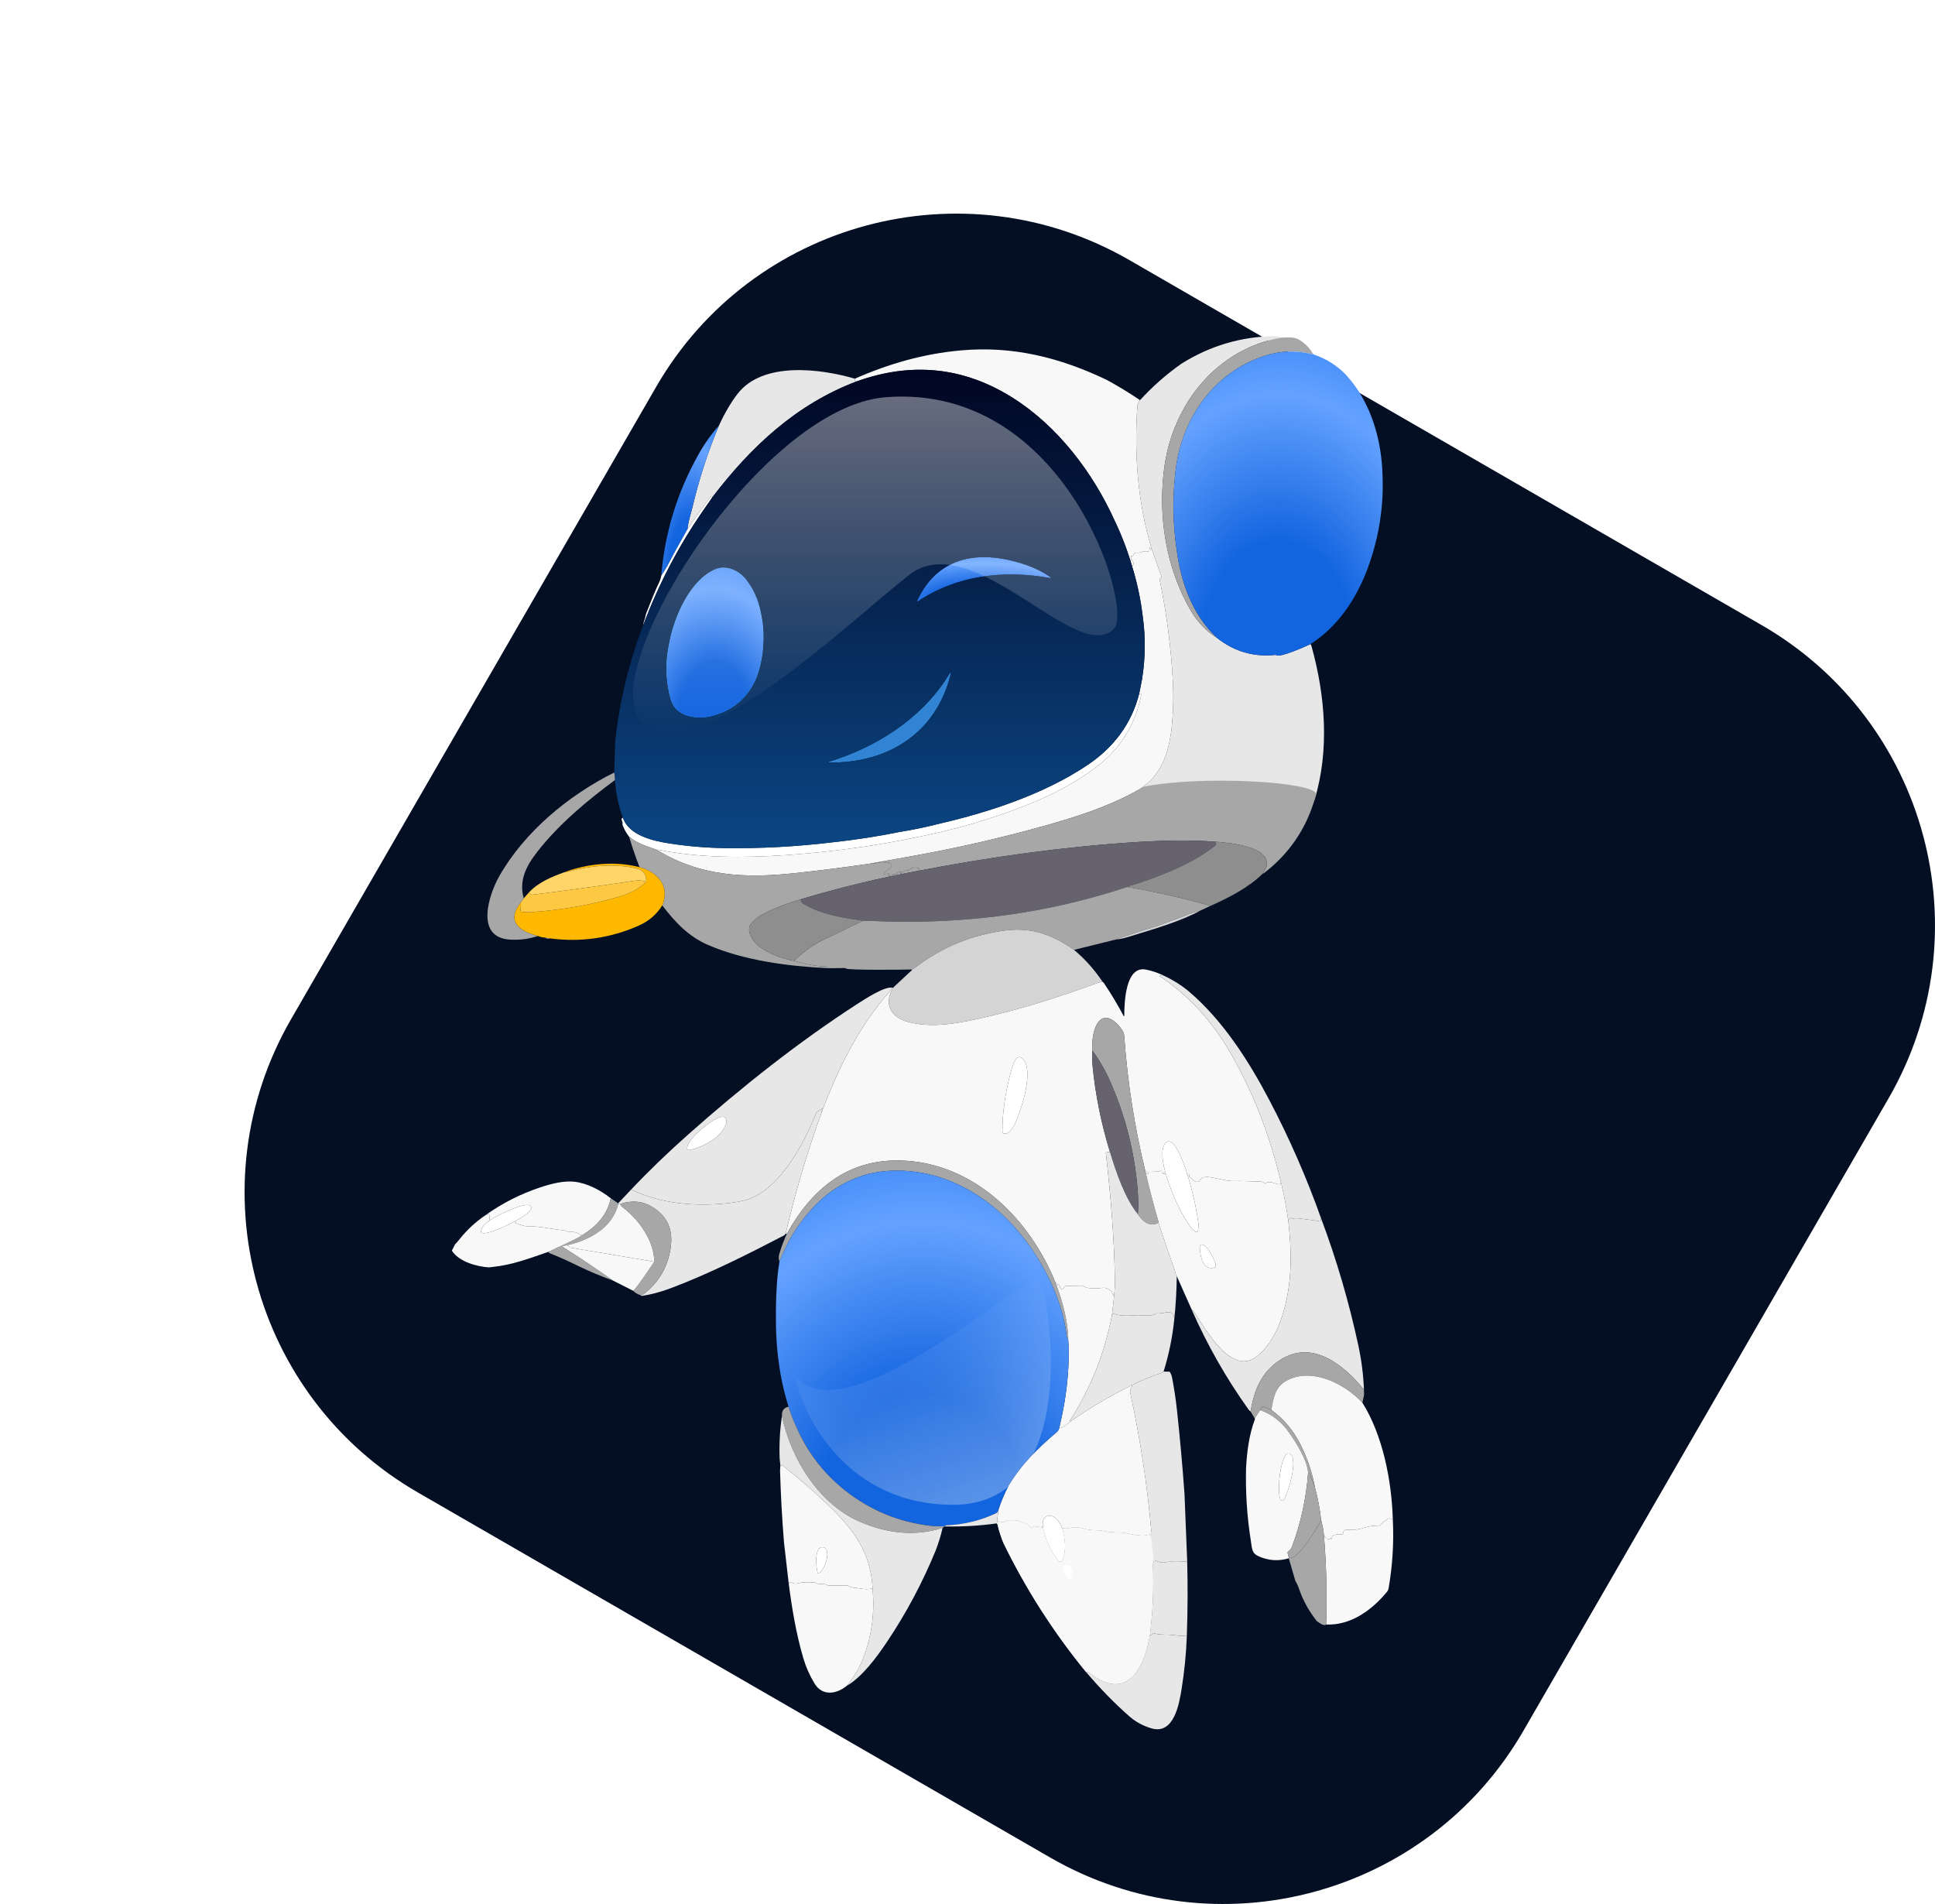 <svg width="625" height="615" viewBox="0 0 625 615" fill="none" xmlns="http://www.w3.org/2000/svg">
<g clip-path="url(#clip0_4_80)">
<path d="M211.922 124.976C242.826 71.448 311.272 53.108 364.799 84.012L569.024 201.922C622.552 232.826 640.892 301.272 609.988 354.799L492.078 559.024C461.174 612.552 392.729 630.892 339.201 599.988L134.976 482.078C81.448 451.174 63.108 382.729 94.012 329.201L211.922 124.976Z" fill="#040F24"/>
<g filter="url(#filter0_d_4_80)">
<path d="M413.877 105.495C393.196 109.081 379.09 126.65 376.152 146.824C373.856 162.584 376.505 179.855 384.664 193.746C386.853 197.474 389.734 200.444 393.309 202.655C398.785 206.943 405.015 208.718 411.999 207.978C412.111 207.967 412.209 207.999 412.291 208.074C413.287 208.975 422.14 205.095 423.292 204.48C423.442 204.697 423.551 204.93 423.621 205.18C428.056 221.129 429.476 238.726 424.612 254.751C424.545 254.665 424.508 254.565 424.5 254.449C424.497 254.38 424.479 254.374 424.444 254.433C424.358 254.573 424.293 254.531 424.247 254.309C424.234 254.239 424.244 254.173 424.279 254.112C424.299 254.076 424.536 253.585 424.624 253.834C424.686 254.011 424.733 254.021 424.765 253.862L424.825 253.553C424.862 253.36 424.797 253.314 424.628 253.416C424.302 253.617 424.065 253.56 423.918 253.243C423.843 253.08 423.719 252.979 423.545 252.942L421.767 252.564C421.644 252.537 421.541 252.571 421.458 252.664C420.226 254.059 416.758 253.862 415.129 253.786C413.909 253.73 413.19 252.994 411.938 253.078C410.865 253.148 409.793 253.125 408.72 253.01C408.594 252.997 408.471 253.013 408.35 253.058C407.802 253.273 407.288 253.202 406.809 252.845C406.697 252.762 406.573 252.714 406.436 252.701C404.389 252.491 402.768 253.545 401.07 252.065C400.958 251.966 400.828 251.935 400.681 251.973L399.553 252.27C399.425 252.303 399.382 252.382 399.425 252.508C399.436 252.54 399.446 252.572 399.457 252.604C399.505 252.741 399.457 252.806 399.313 252.801C398.44 252.769 397.577 252.812 396.724 252.93C395.556 253.087 394.681 252.182 393.513 252.154C392.957 252.138 392.394 252.14 391.824 252.162C391.612 252.173 391.52 252.282 391.547 252.492L391.695 253.742C391.706 253.817 391.673 253.86 391.595 253.87L388.878 254.228C388.723 254.247 388.671 254.33 388.721 254.478L389.131 255.627C389.16 255.716 389.128 255.756 389.034 255.748C388.622 255.713 388.284 255.538 388.019 255.221C387.928 255.114 387.814 255.078 387.678 255.113C387.25 255.22 386.95 255.087 386.779 254.715C386.764 254.682 386.758 254.646 386.759 254.61C386.761 254.574 386.771 254.538 386.788 254.507C386.806 254.475 386.83 254.448 386.86 254.428C386.89 254.407 386.924 254.394 386.96 254.389C387.645 254.301 388.293 254.088 388.906 253.75C389.211 253.581 389.188 253.498 388.838 253.501C387.923 253.509 387.349 253.092 387.116 252.25C387.079 252.116 386.993 252.03 386.859 251.993L384.548 251.374C384.43 251.342 384.315 251.351 384.202 251.402C383.998 251.498 383.889 251.543 383.661 251.543C379.581 251.602 375.5 251.689 371.42 251.804C370.493 251.828 369.799 251.318 368.763 251.43C368.734 251.433 368.726 251.422 368.739 251.398L368.799 251.289C368.931 251.04 368.872 250.981 368.623 251.113L368.426 251.221C368.311 251.283 368.291 251.367 368.366 251.474C368.39 251.509 368.399 251.543 368.394 251.575C368.383 251.65 368.343 251.675 368.274 251.651L367.824 251.502C375.108 247.088 377.617 239.47 378.467 231.216C378.979 226.241 379.095 221.257 378.817 216.264C378.207 205.278 376.786 194.398 374.555 183.627C374.528 183.49 374.575 183.388 374.695 183.321L375.028 183.14C375.181 183.057 375.227 182.934 375.169 182.77L372.022 173.825C367.467 159.05 366.255 142.687 367.387 127.39C367.419 126.985 367.698 126.421 368.226 125.697C372.247 121.291 376.695 117.371 381.57 113.937C390.798 108.129 400.89 105.15 411.846 105C412.309 104.995 412.986 105.16 413.877 105.495Z" fill="#E7E7E7"/>
<path d="M413.876 105.495C415.606 105.463 417.854 105.181 419.411 106.066C421.396 107.192 422.957 108.738 424.094 110.705L423.986 110.774C423.916 110.822 423.839 110.837 423.753 110.818C418.605 109.553 413.503 109.743 408.446 111.389C391.651 116.849 381.14 132.355 379.579 149.703C378.72 157.628 378.854 165.535 379.98 173.423C381.317 184.29 385.065 195.137 393.308 202.655C389.734 200.444 386.852 197.474 384.664 193.746C376.505 179.856 373.856 162.584 376.152 146.824C379.089 126.65 393.196 109.081 413.876 105.495Z" fill="#A7A7A7"/>
<path d="M357.474 119.148C361.163 121.158 364.747 123.341 368.225 125.697C367.698 126.421 367.419 126.985 367.387 127.39C366.255 142.687 367.467 159.05 372.022 173.825C371.664 173.897 371.453 173.8 371.392 173.532C371.274 173.006 371.221 173.004 371.231 173.524L371.247 174.271C371.25 174.373 371.203 174.442 371.107 174.476C370.569 174.677 370.01 174.714 369.429 174.585C369.288 174.555 369.151 174.569 369.02 174.625C368.319 174.931 367.591 175.046 366.837 174.971C366.676 174.955 366.551 175.014 366.46 175.148L365.874 176.04C365.807 176.14 365.72 176.165 365.613 176.117L365.4 176.016C365.344 175.989 365.316 176.008 365.316 176.073V177.138C365.316 177.269 365.381 177.338 365.512 177.343C365.558 177.343 365.605 177.343 365.653 177.343C365.792 177.346 365.84 177.414 365.797 177.548L365.709 177.829C365.674 177.937 365.709 177.97 365.813 177.93C366.207 177.773 366.484 178.935 365.633 179.253C364.177 174.273 362.333 169.443 360.099 164.763C353.071 149.164 341.714 134.176 327.174 124.982C311.377 114.99 294.527 113.218 276.622 119.667C276.135 119.605 275.968 119.304 276.12 118.762C287.293 113.853 298.314 110.725 310.274 109.632C327.077 108.092 342.384 111.931 357.474 119.148Z" fill="#F8F8F8"/>
<path d="M276.12 118.762C275.968 119.304 276.135 119.605 276.622 119.667C257.142 127.065 242.609 140.698 230.184 156.94C229.973 156.642 229.759 156.634 229.542 156.916C227.533 159.494 225.038 162.987 222.057 167.393C222.254 164.912 223.265 161.985 223.651 160.333C225.77 151.301 228.619 142.503 232.199 133.939C234.058 129.9 236.061 126.483 238.207 123.687C246.37 113.058 265.136 115.542 276.12 118.762Z" fill="#E7E7E7"/>
<path d="M232.199 133.939C228.619 142.502 225.769 151.3 223.65 160.333C223.265 161.985 222.254 164.912 222.057 167.392C219.998 171.039 218.176 174.267 216.041 178.356C215.316 179.747 214.501 181.084 213.597 182.368C214.726 168.554 218.719 155.53 225.577 143.294C227.559 139.762 229.767 136.643 232.199 133.939Z" fill="url(#paint0_radial_4_80)"/>
<path d="M230.184 156.939L227.258 161.145C219.243 172.702 212.76 185.07 207.81 198.249C207.794 197.412 208.211 196.737 208.376 195.973C208.544 195.191 208.668 194.699 208.745 194.498C210.578 189.794 211.855 186.718 212.578 185.271C213.116 184.191 213.455 183.223 213.597 182.368C214.502 181.084 215.316 179.747 216.041 178.356C218.176 174.267 219.998 171.039 222.057 167.392C225.038 162.986 227.533 159.494 229.542 156.915C229.759 156.634 229.973 156.642 230.184 156.939Z" fill="white"/>
<path fill-rule="evenodd" clip-rule="evenodd" d="M424.094 110.706C424.167 110.83 424.235 110.915 424.379 110.963C428.425 112.322 431.919 114.548 434.862 117.641C442.881 126.449 446.3 138.575 446.569 150.306C446.818 157.06 446.182 163.728 444.663 170.308C441.544 183.703 435.183 196.846 423.292 204.481C422.14 205.096 413.287 208.975 412.291 208.075C412.245 208.033 412.193 208.004 412.137 207.989C412.094 207.977 412.048 207.974 411.998 207.978C405.015 208.718 398.785 206.944 393.308 202.655C385.065 195.137 381.317 184.29 379.98 173.423C378.854 165.535 378.72 157.629 379.579 149.703C381.14 132.355 391.651 116.849 408.447 111.389C413.503 109.743 418.606 109.553 423.753 110.818C423.839 110.837 423.917 110.822 423.986 110.774L424.094 110.706Z" fill="url(#paint1_radial_4_80)"/>
<path d="M372.022 173.825L375.168 182.771C375.227 182.934 375.18 183.057 375.028 183.141L374.695 183.321C374.574 183.388 374.528 183.49 374.554 183.627C376.786 194.399 378.206 205.278 378.816 216.264C379.095 221.258 378.978 226.242 378.467 231.216C377.616 239.47 375.108 247.089 367.824 251.503C358.409 256.85 347.822 260.263 337.439 263.166C322.743 267.275 307.879 270.649 292.848 273.289C288.805 273.997 284.762 274.714 280.72 275.44C272.784 276.601 264.831 277.609 256.861 278.464C240.84 280.176 226.207 279.601 212.108 270.933C212.297 270.929 212.429 270.873 212.61 270.909C226.018 273.607 240.29 273.555 253.77 272.654C270.821 271.515 287.661 268.989 304.29 265.076C313.769 262.843 323.032 259.919 332.078 256.303C339.863 253.192 347.32 249.308 354.034 244.242C361.855 238.338 366.718 230.543 368.623 220.86C368.647 220.742 368.584 220.629 368.434 220.522C368.367 220.474 368.3 220.472 368.233 220.518C368.153 220.569 368.055 220.584 367.94 220.562L368.843 216.039C369.964 209.256 370.054 202.454 369.112 195.636C368.454 190.069 367.294 184.608 365.633 179.253C366.484 178.935 366.207 177.773 365.813 177.93C365.709 177.97 365.674 177.937 365.709 177.83L365.797 177.548C365.84 177.414 365.792 177.346 365.653 177.343C365.605 177.343 365.558 177.343 365.512 177.343C365.381 177.338 365.316 177.269 365.316 177.138V176.073C365.316 176.008 365.344 175.99 365.4 176.016L365.613 176.117C365.72 176.165 365.807 176.14 365.874 176.041L366.46 175.148C366.55 175.014 366.676 174.955 366.837 174.971C367.591 175.046 368.319 174.931 369.02 174.625C369.151 174.569 369.288 174.556 369.429 174.585C370.01 174.714 370.569 174.678 371.107 174.477C371.203 174.442 371.25 174.373 371.247 174.272L371.231 173.524C371.221 173.004 371.274 173.007 371.392 173.532C371.453 173.8 371.663 173.898 372.022 173.825Z" fill="#F8F8F8"/>
<path d="M339.229 183.169C324.292 180.487 309.278 182.184 296.444 190.707C296.416 190.727 296.382 190.736 296.348 190.735C296.314 190.733 296.282 190.72 296.256 190.698C296.23 190.676 296.212 190.646 296.206 190.612C296.199 190.579 296.204 190.544 296.219 190.514C301.613 178.746 311.798 174.79 324.047 176.961C329.104 177.858 335.14 179.852 339.342 182.907C339.37 182.926 339.39 182.954 339.4 182.987C339.409 183.019 339.407 183.054 339.394 183.085C339.38 183.116 339.357 183.141 339.327 183.156C339.297 183.172 339.262 183.176 339.229 183.169Z" fill="url(#paint2_radial_4_80)"/>
<path d="M245.712 194.228C246.437 197.458 246.714 200.7 246.543 203.954C245.125 203.98 243.728 204.064 242.353 204.203C240.121 204.428 237.966 204.155 235.715 204.223C235.581 204.226 235.454 204.202 235.333 204.151C234.366 203.745 230.501 204.05 229.193 204.002C224.947 203.845 221.134 204.094 217.077 204.231C216.744 204.243 216.519 204.094 216.222 203.962C216.533 202.112 216.993 200.313 217.603 198.562C219.666 191.941 224.229 183.221 230.963 180.35C234.559 178.818 238.636 180.68 240.92 183.574C243.349 186.654 244.947 190.205 245.712 194.228Z" fill="#2EEAF0"/>
<path d="M214.416 197.63L207.614 217.663C207.574 217.78 207.516 217.891 207.444 217.988C207.372 218.085 207.288 218.165 207.197 218.222C207.107 218.28 207.012 218.314 206.919 218.323C206.827 218.331 206.739 218.313 206.662 218.27C206.085 217.949 204.64 219.042 203.247 218.049C203.14 217.974 203.065 217.874 203.022 217.748L202.878 217.329C204.176 211.685 205.868 206.168 207.955 200.778C209.07 197.891 210.307 195.812 212.727 194.257C213.678 193.645 215.279 193.887 214.914 195.434C214.743 196.164 214.577 196.895 214.416 197.63Z" fill="#1E75C8"/>
<path d="M246.542 203.954C246.43 207.923 245.685 211.755 244.307 215.448C241.554 221.865 236.782 225.952 229.992 227.71C225.986 228.748 220.195 228.317 217.675 224.615C217.118 223.797 216.645 222.566 216.254 220.92C214.927 215.31 214.916 209.658 216.222 203.962C216.519 204.095 216.744 204.243 217.077 204.231C221.134 204.095 224.947 203.845 229.193 204.002C230.501 204.05 234.366 203.745 235.333 204.151C235.454 204.202 235.581 204.226 235.715 204.223C237.966 204.155 240.121 204.428 242.353 204.203C243.728 204.064 245.124 203.981 246.542 203.954Z" fill="#3BF6DC"/>
<path d="M307.023 214.415C302.279 233.363 286.704 243.012 267.801 242.751C267.77 242.749 267.74 242.736 267.717 242.714C267.694 242.693 267.679 242.664 267.675 242.633C267.671 242.602 267.677 242.57 267.694 242.543C267.71 242.516 267.735 242.496 267.765 242.485C282.658 237.906 296.689 229.126 305.417 216.055L306.842 213.788C306.941 213.63 307.02 213.639 307.079 213.816C307.138 213.988 307.119 214.187 307.023 214.415Z" fill="#3184D3"/>
<path d="M212.108 270.933C208.926 269.751 205.848 268.951 203.195 266.696C202.307 265.546 201.603 264.289 201.084 262.925C201.036 262.796 201.032 262.665 201.072 262.531C201.301 261.791 200.193 260.963 201.188 260.565C203.127 266.202 210.619 267.995 215.921 268.831C221.992 269.788 228.104 270.306 234.258 270.387C245.912 270.534 257.525 269.902 269.097 268.489C276.305 267.712 283.462 266.606 290.568 265.172C295.066 264.443 299.519 263.511 303.928 262.374C319.669 258.716 337.323 252.902 351.249 243.563C359.593 237.966 365.424 230.4 367.94 220.562C368.055 220.584 368.153 220.569 368.233 220.518C368.3 220.472 368.367 220.474 368.434 220.522C368.584 220.629 368.647 220.742 368.623 220.86C366.718 230.543 361.855 238.338 354.034 244.242C347.32 249.308 339.863 253.192 332.078 256.303C323.032 259.919 313.769 262.843 304.29 265.076C287.661 268.989 270.822 271.515 253.77 272.654C240.29 273.555 226.018 273.607 212.61 270.909C212.429 270.873 212.297 270.929 212.108 270.933Z" fill="white"/>
<path d="M198.391 245.975C198.621 246.907 198.707 247.75 198.648 248.503C198.557 248.498 198.499 248.503 198.475 248.52C189.566 255.109 180.395 262.748 173.456 271.689C169.941 276.22 167.569 280.819 169.166 286.613L168.163 287.988C163.283 294.372 168.143 297.271 173.773 298.766C170.871 299.747 167.834 300.137 164.663 299.936C153.189 299.204 158.033 285.141 161.252 279.476C169.443 265.051 183.678 253.308 198.391 245.975Z" fill="#A7A7A7"/>
<path fill-rule="evenodd" clip-rule="evenodd" d="M360.099 164.763C353.071 149.164 341.714 134.176 327.174 124.981C311.377 114.989 294.527 113.218 276.622 119.666C257.142 127.064 242.61 140.697 230.184 156.939L227.259 161.145C219.243 172.702 212.76 185.07 207.81 198.249C203.168 210.323 200.148 222.782 198.748 235.626L198.391 245.974C198.621 246.907 198.707 247.75 198.648 248.503L198.68 249.106C198.993 253.044 199.829 256.863 201.188 260.564C203.127 266.201 210.62 267.994 215.921 268.83C221.992 269.787 228.104 270.306 234.258 270.386C245.912 270.534 257.526 269.901 269.097 268.489C276.305 267.711 283.462 266.606 290.568 265.172C295.066 264.443 299.519 263.51 303.929 262.374C319.669 258.715 337.323 252.902 351.249 243.562C359.593 237.966 365.424 230.4 367.941 220.562L368.844 216.039C369.965 209.255 370.054 202.454 369.112 195.635C368.454 190.069 367.294 184.608 365.633 179.252C364.177 174.272 362.333 169.443 360.099 164.763ZM307.079 213.815C307.138 213.987 307.119 214.187 307.023 214.415C302.279 233.363 286.704 243.011 267.801 242.75C267.795 242.75 267.789 242.749 267.783 242.748C267.775 242.746 267.767 242.744 267.76 242.741C267.744 242.735 267.73 242.725 267.717 242.714C267.694 242.692 267.679 242.663 267.675 242.632C267.672 242.612 267.674 242.591 267.68 242.572C267.681 242.569 267.682 242.567 267.683 242.564C267.684 242.562 267.685 242.559 267.686 242.557L267.688 242.552C267.69 242.549 267.692 242.546 267.694 242.542C267.71 242.516 267.735 242.495 267.765 242.485C282.658 237.906 296.689 229.125 305.417 216.055L306.842 213.787C306.941 213.629 307.02 213.639 307.079 213.815ZM244.307 215.448C241.554 221.864 236.782 225.952 229.992 227.71C225.986 228.747 220.195 228.317 217.675 224.614C217.118 223.797 216.645 222.565 216.254 220.92C214.927 215.31 214.916 209.657 216.222 203.962C216.532 202.112 216.993 200.312 217.603 198.562C219.666 191.941 224.229 183.221 230.963 180.35C234.559 178.818 238.636 180.68 240.92 183.574C243.349 186.654 244.947 190.205 245.712 194.228C246.437 197.458 246.714 200.7 246.542 203.954C246.43 207.923 245.685 211.754 244.307 215.448ZM245.034 215.282C245.029 215.268 245.025 215.253 245.021 215.239C245.025 215.254 245.03 215.269 245.034 215.284L245.034 215.282ZM339.229 183.168C324.292 180.487 309.278 182.183 296.444 190.706C296.416 190.726 296.382 190.736 296.348 190.735C296.314 190.733 296.282 190.72 296.256 190.698C296.23 190.676 296.213 190.646 296.206 190.612C296.199 190.579 296.204 190.544 296.219 190.513C301.613 178.746 311.799 174.79 324.047 176.961C329.104 177.857 335.14 179.851 339.342 182.907C339.356 182.917 339.369 182.929 339.379 182.943C339.388 182.956 339.395 182.97 339.4 182.986C339.409 183.019 339.407 183.053 339.394 183.084C339.381 183.115 339.357 183.141 339.327 183.156C339.312 183.164 339.296 183.168 339.28 183.171C339.263 183.173 339.246 183.172 339.229 183.168Z" fill="url(#paint3_linear_4_80)"/>
<path d="M244.307 215.448C241.554 221.864 236.782 225.952 229.992 227.71C225.986 228.747 220.195 228.317 217.675 224.614C217.118 223.797 216.645 222.565 216.254 220.92C214.927 215.31 214.916 209.657 216.222 203.962C216.532 202.112 216.993 200.313 217.603 198.562C219.665 191.941 224.229 183.221 230.963 180.35C234.559 178.818 238.636 180.68 240.92 183.574C243.349 186.654 244.946 190.205 245.712 194.228C246.437 197.458 246.714 200.7 246.542 203.954C246.43 207.923 245.685 211.754 244.307 215.448Z" fill="url(#paint4_radial_4_80)"/>
<path d="M245.034 215.283C245.029 215.268 245.025 215.253 245.021 215.239C245.025 215.254 245.029 215.269 245.034 215.284L245.034 215.283Z" fill="url(#paint5_radial_4_80)"/>
<path d="M408.33 278.411C416.287 272.29 421.715 264.403 424.612 254.751C424.779 254.136 425.132 253.215 425.114 252.942C424.851 248.893 387.478 246.783 369.128 250.615L367.824 251.503C358.409 256.85 347.822 260.263 337.44 263.166C322.743 267.275 307.879 270.649 292.848 273.289C288.805 273.997 284.762 274.714 280.72 275.44C282.14 275.373 283.55 275.168 284.95 274.825C285.081 274.793 285.197 274.822 285.299 274.914C285.505 275.101 285.746 275.171 286.021 275.123C286.171 275.096 286.193 275.028 286.085 274.918L286.005 274.837C285.968 274.802 285.974 274.777 286.025 274.761L286.29 274.676C286.408 274.639 286.489 274.678 286.535 274.793C286.554 274.841 286.571 274.889 286.587 274.938C286.598 274.967 286.619 274.983 286.651 274.986C287.663 275.077 288.011 275.651 287.695 276.707C287.657 276.827 287.584 276.914 287.474 276.968C286.736 277.327 286.096 277.827 285.556 278.468C285.35 278.712 285.403 278.812 285.716 278.769L287.001 278.596C287.142 278.577 287.231 278.638 287.265 278.777C287.306 278.946 287.245 279.049 287.085 279.087C286.828 279.146 286.795 279.264 286.984 279.441L287.029 279.485C287.149 279.621 287.217 279.603 287.233 279.428C287.255 279.136 287.425 279.059 287.743 279.195C287.885 279.257 288.011 279.233 288.12 279.123L288.341 278.902C288.424 278.819 288.523 278.795 288.638 278.829C289.141 278.982 289.553 278.828 289.874 278.367C289.965 278.233 290.091 278.154 290.251 278.13L290.913 278.021C291.133 277.984 291.165 278.045 291.01 278.206C290.881 278.338 290.851 278.478 290.917 278.628C291.006 278.821 291.079 278.816 291.138 278.612C291.181 278.46 291.271 278.37 291.407 278.343C291.501 278.324 291.577 278.276 291.636 278.198C292.008 277.694 292.532 277.503 293.209 277.623C293.311 277.642 293.4 277.617 293.478 277.547C294.417 276.684 295.491 276.461 296.701 276.88C296.829 276.922 296.875 277.01 296.837 277.141C296.77 277.366 296.854 277.531 297.09 277.635C320.046 273.225 343.319 269.973 366.652 268.465C375.305 267.91 384.588 267.709 392.506 268.32C396.226 268.565 410.887 269.755 409.029 276.413C408.9 276.872 408.51 277.614 407.857 278.64C408.036 278.592 408.194 278.516 408.33 278.411Z" fill="#A7A7A7"/>
<path d="M203.195 266.696C205.848 268.952 208.926 269.752 212.108 270.934C226.207 279.602 240.84 280.176 256.861 278.464C264.831 277.609 272.784 276.601 280.72 275.44C282.14 275.373 283.55 275.168 284.95 274.825C285.081 274.793 285.197 274.823 285.299 274.914C285.505 275.101 285.746 275.171 286.021 275.123C286.171 275.096 286.192 275.028 286.085 274.918L286.005 274.837C285.968 274.803 285.974 274.777 286.025 274.761L286.29 274.677C286.408 274.639 286.489 274.678 286.535 274.793C286.554 274.841 286.571 274.89 286.587 274.938C286.598 274.967 286.619 274.983 286.651 274.986C287.663 275.077 288.01 275.651 287.695 276.707C287.657 276.827 287.584 276.915 287.474 276.968C286.736 277.327 286.096 277.827 285.556 278.468C285.35 278.712 285.403 278.812 285.716 278.769L287 278.596C287.142 278.578 287.231 278.638 287.265 278.777C287.305 278.946 287.245 279.049 287.085 279.087C286.828 279.146 286.794 279.264 286.984 279.441C286.998 279.454 287.012 279.469 287.029 279.485C287.149 279.622 287.217 279.603 287.233 279.429C287.255 279.136 287.425 279.059 287.743 279.195C287.885 279.257 288.01 279.233 288.12 279.123L288.341 278.902C288.424 278.819 288.523 278.795 288.638 278.83C289.141 278.982 289.553 278.828 289.874 278.367C289.965 278.233 290.091 278.154 290.251 278.13L290.913 278.022C291.133 277.984 291.165 278.046 291.01 278.206C290.881 278.338 290.851 278.479 290.917 278.629C291.006 278.822 291.079 278.816 291.138 278.613C291.181 278.46 291.271 278.37 291.407 278.343C291.501 278.324 291.577 278.276 291.636 278.198C292.008 277.695 292.532 277.503 293.209 277.624C293.311 277.642 293.4 277.617 293.478 277.547C294.417 276.684 295.491 276.462 296.701 276.88C296.829 276.923 296.874 277.01 296.837 277.141C296.77 277.366 296.854 277.531 297.09 277.636C284.111 280.026 271.302 283.119 258.663 286.915C254.34 288.229 245.447 291.124 242.642 294.682C240.707 297.134 243.372 300.881 245.347 302.26C248.704 304.606 252.429 306.115 256.52 306.787C259.992 307.921 263.445 308.541 266.878 308.649C267.025 308.654 267.135 308.722 267.207 308.854L267.387 309.179C254.441 308.536 240.37 306.715 228.599 301.625C222.346 298.915 217.928 294.163 213.914 288.893C216.583 282.669 212.245 278.066 206.566 276.55C205.309 273.296 204.185 270.012 203.195 266.696Z" fill="#A7A7A7"/>
<path d="M392.506 268.32C392.533 268.585 392.618 268.839 392.763 269.08C392.838 269.211 392.816 269.324 392.698 269.417C385.238 275.38 375.883 278.958 366.921 281.977C366.268 282.197 365.602 282.376 364.922 282.516C364.786 282.545 364.688 282.623 364.629 282.749L364.513 282.994C364.308 282.982 364.044 282.946 363.847 283.01C339.029 291.216 314.15 294.589 288.024 294.139C285.359 294.095 281.775 293.865 278.649 293.833C272.38 292.86 265.927 291.984 260.328 288.824C259.421 288.313 258.687 288.144 258.663 286.914C271.302 283.119 284.111 280.026 297.09 277.635C320.046 273.225 343.319 269.972 366.652 268.465C375.305 267.91 384.588 267.709 392.506 268.32Z" fill="#67636E"/>
<path d="M392.506 268.32C396.226 268.565 410.886 269.755 409.028 276.413C408.9 276.871 408.509 277.613 407.856 278.64C403.394 283.094 396.732 286.512 391.001 289.024C382.27 286.585 373.441 284.575 364.513 282.994L364.629 282.749C364.688 282.623 364.786 282.545 364.922 282.516C365.602 282.376 366.268 282.197 366.921 281.977C375.883 278.957 385.238 275.379 392.698 269.417C392.816 269.323 392.837 269.211 392.762 269.079C392.618 268.838 392.532 268.585 392.506 268.32Z" fill="#8E8E8E"/>
<path d="M206.566 276.55C212.245 278.065 216.583 282.669 213.914 288.892C212.079 291.805 209.58 293.967 206.418 295.377C197.227 299.472 187.619 300.862 177.594 299.546L175.989 299.277C175.24 299.258 174.501 299.088 173.774 298.766C168.143 297.271 163.283 294.372 168.163 287.987C168.572 288.852 167.85 289.688 168.175 290.733C168.218 290.878 168.314 290.961 168.464 290.983C169.406 291.127 170.584 291.149 172 291.047C181.803 290.337 191.094 288.691 199.872 286.11C203.235 285.121 206.245 283.746 208.729 281.233C208.785 279.309 208.078 277.994 206.606 277.289C206.012 277.005 204.709 276.713 202.697 276.413C196.814 275.532 190.348 276.248 184.493 277.711C183.795 277.888 182.984 278.218 182.109 278.238C189.574 275.396 198.684 274.459 206.566 276.55Z" fill="#FFB800"/>
<path d="M208.729 281.233C207.493 280.928 206.626 280.699 205.338 280.888C194.219 282.544 183.08 284.066 171.923 285.455C171.795 285.471 171.676 285.445 171.566 285.378C171.277 285.204 171.046 284.968 170.872 284.671C173.806 281.495 178.216 279.649 182.109 278.238C182.984 278.218 183.795 277.888 184.493 277.711C190.348 276.248 196.814 275.532 202.697 276.413C204.709 276.713 206.012 277.005 206.606 277.289C208.078 277.994 208.785 279.309 208.729 281.233Z" fill="#FFD568"/>
<path d="M208.729 281.233C206.245 283.746 203.235 285.121 199.872 286.11C191.094 288.691 181.803 290.337 172 291.047C170.584 291.149 169.406 291.127 168.464 290.983C168.314 290.961 168.218 290.878 168.175 290.733C167.85 289.688 168.572 288.852 168.163 287.988L169.166 286.613L170.872 284.671C171.046 284.968 171.277 285.204 171.566 285.378C171.676 285.445 171.795 285.471 171.923 285.455C183.08 284.066 194.219 282.544 205.338 280.888C206.626 280.699 207.493 280.928 208.729 281.233Z" fill="#FDC943"/>
<path d="M364.513 282.994C373.441 284.576 382.27 286.586 391.001 289.025L387.79 290.533C384.531 291.288 381.481 292.856 378.287 293.894C376.452 294.489 374.502 295.357 373.013 295.799C368.869 297.032 364.764 298.382 360.7 299.848L346.911 303.253C340.136 298.513 333.466 295.904 325.006 296.957C314.055 298.321 304.224 302.347 295.512 309.034C295.227 309.251 294.798 309.392 294.481 309.597C292.506 309.649 273.387 309.887 273.191 309.251C273.164 309.166 273.105 309.124 273.014 309.127L267.387 309.179L267.207 308.853C267.134 308.722 267.025 308.654 266.878 308.648C263.445 308.541 259.992 307.921 256.519 306.787C259.577 303.729 263.057 301.3 266.958 299.502C270.879 297.689 274.76 295.763 278.649 293.833C281.775 293.865 285.359 294.095 288.024 294.139C314.15 294.589 339.029 291.216 363.847 283.01C364.043 282.946 364.308 282.982 364.513 282.994Z" fill="#A7A7A7"/>
<path d="M258.662 286.914C258.686 288.144 259.421 288.313 260.328 288.824C265.926 291.984 272.38 292.86 278.649 293.833C274.76 295.763 270.879 297.689 266.958 299.502C263.057 301.3 259.577 303.729 256.519 306.787C252.428 306.114 248.704 304.605 245.346 302.26C243.372 300.881 240.707 297.134 242.641 294.681C245.447 291.123 254.34 288.229 258.662 286.914Z" fill="#8E8E8E"/>
<path d="M387.79 290.533C381.072 294.135 373.7 296.226 364.602 299.02C362.846 299.562 361.546 299.838 360.701 299.848C364.765 298.382 368.869 297.033 373.013 295.8C374.502 295.358 376.453 294.489 378.287 293.894C381.481 292.857 384.532 291.289 387.79 290.533Z" fill="#D4D4D4"/>
<path d="M346.911 303.253C350.459 306.233 353.517 309.655 356.085 313.517C355.534 313.621 355.106 313.73 354.801 313.843C341.991 318.522 328.815 322.76 315.479 325.642C308.05 327.246 300.481 328.453 293.37 326.547C287.791 325.055 285.395 320.963 288.361 315.559L294.553 309.794C294.599 309.754 294.598 309.714 294.549 309.673C294.515 309.647 294.492 309.621 294.481 309.597C294.798 309.392 295.228 309.251 295.513 309.034C304.224 302.347 314.055 298.321 325.006 296.957C333.466 295.904 340.136 298.513 346.911 303.253Z" fill="#D4D4D4"/>
<path d="M175.989 299.277L177.595 299.546C177.017 299.664 176.481 299.574 175.989 299.277Z" fill="#E7E7E7"/>
<path d="M375.951 311.607C375.539 311.422 375.15 311.397 374.783 311.531C374.558 311.611 374.546 311.718 374.747 311.853C384.387 318.225 391.94 326.993 397.402 336.469C404.781 349.27 410.234 363.234 413.76 378.362C413.525 378.906 413.14 379.095 412.604 378.928C411.429 378.563 409.703 377.718 408.647 378.751C408.58 378.818 408.523 378.81 408.475 378.727C408.25 378.339 407.819 378.135 407.182 378.116C404.16 378.02 401.179 377.863 398.157 377.927C396.535 377.959 395.106 377.445 393.501 377.2C391.667 376.918 390.728 376.383 388.489 376.737C388.336 376.761 388.213 376.836 388.119 376.962L387.393 377.939C387.31 378.052 387.199 378.12 387.06 378.144C386.19 378.295 385.563 378.002 385.178 377.268C385.108 377.134 385 377.047 384.853 377.007C384.243 376.849 383.98 376.476 384.066 375.889C384.09 375.723 384.019 375.654 383.853 375.684L383.492 375.748C382.822 373.541 379.78 364.338 377.247 365.171C374.165 366.18 375.863 373.445 376.537 375.547C376.446 375.547 376.36 375.569 376.28 375.612C376.219 375.644 376.18 375.626 376.164 375.559C376.121 375.404 376.045 375.281 375.935 375.189C375.793 375.069 375.778 375.084 375.891 375.234C375.952 375.317 375.972 375.394 375.951 375.467C375.93 375.534 375.886 375.562 375.819 375.551C375.415 375.503 375.225 375.297 375.249 374.932C375.259 374.774 375.189 374.679 375.036 374.647C374.819 374.598 374.633 374.632 374.478 374.747C374.377 374.822 374.263 374.862 374.137 374.868L371.304 374.952C371.157 374.958 371.06 375.031 371.015 375.173L370.906 375.499C370.85 375.671 370.742 375.713 370.581 375.628L370.465 375.567C370.403 375.535 370.385 375.487 370.409 375.423L370.545 375.069C370.555 375.042 370.557 375.013 370.553 374.985C370.548 374.957 370.536 374.931 370.518 374.909C370.5 374.887 370.477 374.871 370.45 374.861C370.424 374.852 370.396 374.85 370.369 374.856C370.213 374.883 370.096 374.946 370.015 375.045C366.478 360.654 364.187 346.067 363.141 331.283C363.087 330.522 362.893 329.87 362.559 329.329C361.042 326.853 357.137 323.037 354.584 326.808C352.975 329.184 352.69 332.955 352.79 335.746C352.74 337.82 352.776 339.487 352.899 340.747C353.838 350.192 355.708 359.447 358.509 368.512L357.374 368.664C357.237 368.683 357.177 368.76 357.193 368.894C358.682 382.044 360.046 397.346 360.107 411.087C360.111 412.277 359.938 413.6 359.882 414.846C359.844 414.828 359.815 414.795 359.794 414.75C359.729 414.611 359.697 414.609 359.697 414.746V414.935C359.697 415.106 359.666 415.113 359.605 414.955L359.075 413.608C359.024 413.485 358.944 413.388 358.834 413.319C357.811 412.655 357.129 412.253 355.82 412.454C354.36 412.675 351.197 412.84 349.981 411.855C349.869 411.764 349.742 411.72 349.6 411.723L344.411 411.831C344.263 411.834 344.139 411.887 344.037 411.992L343.247 412.784C343.142 412.886 343.027 412.899 342.902 412.824L342.673 412.687C342.542 412.61 342.459 412.496 342.424 412.346C342.363 412.08 342.273 411.824 342.155 411.578C342.024 411.307 341.853 411.278 341.641 411.489C341.609 411.522 341.571 411.55 341.525 411.574C341.332 411.681 341.307 411.649 341.449 411.477C341.473 411.448 341.497 411.412 341.521 411.369C341.599 411.227 341.573 411.105 341.445 411.003C341.303 410.893 341.138 410.834 340.951 410.826C332.555 390.013 314.283 371.752 290.588 371.286C273.532 370.948 262.034 380.75 254.148 394.962L253.762 394.946C256.879 381.55 260.787 368.388 265.485 355.461C270.771 341.479 277.437 327.874 287.422 316.617C287.724 316.276 287.937 315.89 288.06 315.459L288.361 315.559C285.395 320.963 287.791 325.055 293.37 326.547C300.481 328.453 308.05 327.247 315.479 325.642C328.815 322.76 341.991 318.522 354.801 313.843C355.106 313.73 355.534 313.621 356.085 313.517C356.27 313.632 356.425 313.782 356.551 313.967C358.86 317.393 360.991 320.948 362.944 324.633C362.955 324.654 362.972 324.67 362.993 324.68C363.015 324.689 363.039 324.692 363.061 324.686C363.084 324.68 363.104 324.668 363.118 324.649C363.133 324.631 363.141 324.608 363.141 324.585C363.157 320.661 363.385 308.19 370.228 309.637C372.216 310.055 374.124 310.712 375.951 311.607ZM330.119 338.238C328.109 336.574 326.869 341.262 326.439 342.89C324.794 349.141 323.746 355.582 323.782 362.055C323.783 362.168 323.822 362.277 323.891 362.366C323.961 362.455 324.058 362.518 324.168 362.545C326.102 363.024 327.378 360.423 328.024 358.991C329.875 354.919 334.277 341.676 330.119 338.238Z" fill="#F8F8F8"/>
<path d="M375.951 311.607C379.097 313.1 381.823 314.83 384.13 316.797C394.974 326.052 403.309 339.058 409.959 351.718C416.455 364.08 422.042 376.842 426.719 390.004L426.562 390.76C426.525 390.929 426.423 390.993 426.257 390.953C424.383 390.507 422.657 390.451 420.603 390.129C419.671 389.984 418.287 390.467 417.099 389.88C416.965 389.813 416.861 389.845 416.786 389.976C416.679 390.164 416.529 390.223 416.336 390.153C416.24 390.118 416.191 390.153 416.188 390.258L416.168 391.226C415.606 386.892 414.803 382.604 413.76 378.361C410.234 363.234 404.781 349.27 397.402 336.469C391.94 326.993 384.387 318.225 374.747 311.852C374.546 311.718 374.558 311.611 374.783 311.531C375.149 311.397 375.539 311.422 375.951 311.607Z" fill="#E7E7E7"/>
<path d="M288.06 315.459C287.937 315.89 287.724 316.276 287.422 316.617C277.437 327.874 270.771 341.479 265.485 355.461L265.353 355.51C265.23 355.555 265.21 355.527 265.293 355.425C265.475 355.203 265.574 354.948 265.59 354.661C265.598 354.519 265.544 354.488 265.429 354.569L263.94 355.57C263.822 355.65 263.737 355.755 263.683 355.884C259.907 365.167 252.687 379.322 242.561 383.479C240.755 384.219 238.204 384.762 234.908 385.108C224.506 386.193 213.401 385.309 203.881 380.657C209.377 374.825 215.559 368.861 222.427 362.766C239.527 347.606 257.695 333.156 276.891 320.737C279.267 319.202 285.572 315.085 288.06 315.459ZM222.206 367.844C222.425 367.919 222.637 367.934 222.84 367.888C227.231 366.907 233.323 363.691 234.595 359.172C234.721 358.725 234.671 358.265 234.446 357.793C233.736 356.298 231.2 357.829 230.249 358.441C227.889 359.944 221.921 364.471 221.937 367.466C221.937 367.549 221.963 367.631 222.011 367.699C222.059 367.766 222.127 367.817 222.206 367.844Z" fill="#E7E7E7"/>
<path d="M370.015 375.045C371.257 380.443 372.659 385.799 374.221 391.114C374.242 391.192 374.233 391.264 374.193 391.331C374.174 391.363 374.153 391.395 374.129 391.428C371.352 392.915 368.996 390.929 367.523 388.629C367.691 386.086 367.675 383.544 367.475 381.003C366.52 368.936 363.63 357.362 358.806 346.279C357.072 342.288 355.067 338.777 352.79 335.745C352.69 332.955 352.975 329.184 354.584 326.808C357.137 323.037 361.041 326.852 362.558 329.329C362.893 329.87 363.087 330.522 363.14 331.283C364.187 346.067 366.478 360.654 370.015 375.045Z" fill="#A7A7A7"/>
<path d="M352.79 335.746C355.067 338.777 357.072 342.288 358.806 346.279C363.63 357.362 366.52 368.936 367.475 381.003C367.675 383.544 367.691 386.086 367.523 388.63C363.333 383.492 360.464 375.013 358.509 368.512C355.708 359.447 353.838 350.192 352.898 340.747C352.775 339.487 352.739 337.82 352.79 335.746Z" fill="#67636E"/>
<path d="M330.119 338.239C334.277 341.676 329.874 354.919 328.024 358.992C327.378 360.423 326.102 363.024 324.167 362.546C324.058 362.518 323.961 362.455 323.891 362.366C323.822 362.278 323.783 362.168 323.782 362.055C323.746 355.582 324.794 349.142 326.439 342.89C326.868 341.262 328.108 336.574 330.119 338.239Z" fill="white"/>
<path d="M265.485 355.461C260.787 368.388 256.879 381.55 253.762 394.946C253.556 395.235 253.349 395.433 253.14 395.541C241.979 401.342 229.362 407.742 216.852 412.466C213.505 413.731 210.313 414.592 207.276 415.047L206.791 414.762L207.297 414.742C207.433 414.736 207.556 414.694 207.666 414.613C212.677 410.861 215.656 405.854 216.603 399.593C217.502 393.671 215.632 389.265 210.495 386.201C207.507 384.419 204.209 384.105 200.602 385.26C200.53 385.282 200.473 385.323 200.43 385.385L200.354 385.498C200.15 385.318 199.927 385.285 199.683 385.397L199.667 385.112L203.881 380.657C213.401 385.309 224.505 386.193 234.908 385.108C238.204 384.762 240.755 384.219 242.561 383.479C252.687 379.322 259.907 365.167 263.683 355.884C263.737 355.755 263.822 355.65 263.94 355.57L265.429 354.569C265.544 354.489 265.598 354.519 265.59 354.661C265.573 354.948 265.474 355.203 265.293 355.425C265.21 355.527 265.23 355.555 265.353 355.51L265.485 355.461Z" fill="#E7E7E7"/>
<path d="M222.206 367.845C222.127 367.818 222.059 367.767 222.011 367.699C221.962 367.631 221.937 367.55 221.937 367.467C221.921 364.471 227.889 359.944 230.248 358.441C231.199 357.83 233.736 356.298 234.446 357.794C234.671 358.265 234.72 358.725 234.595 359.173C233.323 363.691 227.23 366.908 222.84 367.889C222.636 367.934 222.425 367.92 222.206 367.845Z" fill="white"/>
<path d="M383.492 375.749C385.062 380.739 386.233 385.819 387.003 390.986C387.16 392.027 387.112 392.972 386.931 393.969C386.917 394.049 386.883 394.124 386.833 394.188C386.783 394.251 386.718 394.302 386.643 394.335C386.569 394.367 386.488 394.382 386.406 394.376C386.325 394.371 386.246 394.346 386.177 394.303C384.571 393.302 382.806 390.23 381.903 388.562C379.65 384.415 377.861 380.077 376.537 375.548C375.863 373.445 374.165 366.18 377.247 365.171C379.78 364.339 382.822 373.542 383.492 375.749Z" fill="white"/>
<path d="M358.509 368.512C360.464 375.013 363.333 383.492 367.523 388.63C368.996 390.929 371.352 392.916 374.129 391.428C374.22 391.543 374.288 391.673 374.334 391.818C375.934 396.771 377.622 401.695 379.399 406.589C379.607 407.164 379.631 408.028 380.097 408.651C380.038 413.436 379.761 418.149 379.266 422.791C379.338 420.692 378.324 419.904 376.224 420.427C375.36 420.641 374.481 420.723 373.587 420.672C373.451 420.664 373.328 420.7 373.218 420.781C371.769 421.842 368.94 421.147 367.146 421.259C365.163 421.38 361.331 421.681 359.605 420.668C359.46 420.582 359.394 420.623 359.404 420.789C359.418 420.968 359.348 421.06 359.196 421.062L359.882 414.847C359.938 413.6 360.111 412.278 360.107 411.088C360.046 397.346 358.682 382.044 357.193 368.894C357.177 368.76 357.237 368.683 357.374 368.665L358.509 368.512Z" fill="#E7E7E7"/>
<path d="M340.951 410.827C343.002 416.061 345.037 423.318 345.033 429.22C344.752 428.767 344.602 428.456 344.583 428.287C343.255 416.793 337.62 405.206 330.553 396.201C319.865 382.575 304.081 373.385 286.475 374.683C277.999 375.311 270.109 379.034 264.057 385.024C258.631 390.398 254.53 396.723 251.756 404C251.502 403.113 251.475 402.316 251.676 401.608C252.331 399.33 253.155 397.114 254.148 394.962C262.034 380.75 273.532 370.949 290.588 371.286C314.283 371.753 332.555 390.013 340.951 410.827Z" fill="#A7A7A7"/>
<path d="M376.537 375.547C377.861 380.077 379.65 384.415 381.903 388.561C382.806 390.23 384.572 393.301 386.177 394.303C386.246 394.345 386.325 394.37 386.407 394.376C386.488 394.381 386.569 394.367 386.644 394.334C386.718 394.301 386.783 394.251 386.833 394.187C386.883 394.124 386.917 394.049 386.931 393.969C387.112 392.972 387.16 392.027 387.004 390.986C386.233 385.818 385.063 380.739 383.492 375.749L383.853 375.684C384.019 375.655 384.09 375.723 384.066 375.889C383.98 376.476 384.242 376.849 384.852 377.007C385 377.047 385.108 377.134 385.178 377.268C385.563 378.003 386.19 378.295 387.06 378.145C387.199 378.121 387.31 378.052 387.393 377.94L388.119 376.963C388.213 376.837 388.336 376.762 388.489 376.738C390.728 376.384 391.667 376.918 393.501 377.2C395.106 377.445 396.535 377.96 398.157 377.928C401.179 377.863 404.16 378.02 407.182 378.117C407.819 378.135 408.25 378.339 408.475 378.728C408.523 378.811 408.58 378.819 408.647 378.752C409.703 377.718 411.429 378.563 412.604 378.929C413.14 379.095 413.525 378.906 413.76 378.362C414.804 382.605 415.606 386.893 416.168 391.227C416.952 398.225 417.082 404.38 416.557 409.693C415.727 418.111 412.837 429.577 405.553 434.852C396.042 441.735 386.065 419.072 384.881 419.386L380.097 408.651C379.631 408.028 379.607 407.164 379.398 406.589C377.622 401.695 375.934 396.771 374.334 391.818C374.288 391.673 374.22 391.543 374.129 391.428C374.153 391.396 374.174 391.364 374.193 391.331C374.233 391.264 374.243 391.192 374.221 391.114C372.659 385.799 371.257 380.443 370.015 375.045C370.096 374.946 370.213 374.883 370.369 374.856C370.396 374.85 370.424 374.852 370.45 374.862C370.477 374.871 370.5 374.887 370.518 374.909C370.536 374.931 370.548 374.957 370.553 374.985C370.557 375.013 370.555 375.042 370.545 375.069L370.409 375.423C370.385 375.487 370.403 375.535 370.465 375.568L370.581 375.628C370.742 375.714 370.85 375.671 370.906 375.499L371.015 375.174C371.06 375.032 371.156 374.958 371.304 374.952L374.137 374.868C374.263 374.863 374.376 374.822 374.478 374.747C374.633 374.632 374.819 374.599 375.036 374.647C375.188 374.679 375.259 374.774 375.249 374.932C375.225 375.297 375.415 375.503 375.819 375.552C375.885 375.562 375.93 375.534 375.951 375.467C375.972 375.395 375.952 375.317 375.891 375.234C375.778 375.084 375.793 375.069 375.935 375.19C376.045 375.281 376.121 375.404 376.164 375.56C376.18 375.627 376.219 375.644 376.28 375.612C376.36 375.569 376.446 375.547 376.537 375.547ZM387.525 399.336C387.626 401.917 388.452 407.16 392.45 405.817C392.586 405.771 392.666 405.678 392.69 405.535C392.911 404.16 389.68 397.981 388.123 398.48C387.945 398.537 387.789 398.651 387.681 398.806C387.573 398.96 387.519 399.147 387.525 399.336Z" fill="#F8F8F8"/>
<path d="M197.275 383.488C196.135 388.987 192.636 392.578 188.045 395.448C188.045 395.411 188.037 395.369 188.021 395.324C187.994 395.243 187.95 395.232 187.888 395.291C187.661 395.517 187.424 395.452 187.178 395.098C187.103 394.989 187.005 394.905 186.885 394.849C185.97 394.412 185.013 394.261 184.015 394.395C183.879 394.414 183.749 394.396 183.626 394.343C182.872 394.021 182.334 393.848 182.013 393.824C178.465 393.567 174.46 392.445 170.069 392.517C169.486 392.525 168.289 392.176 166.477 391.468C166.298 391.398 166.291 391.315 166.457 391.219C166.612 391.13 166.635 390.984 166.525 390.781C168.151 389.896 171.072 388.244 171.618 386.68C171.658 386.562 171.657 386.445 171.614 386.33C170.683 383.769 160.2 389.285 158.146 390.624C158.198 390.133 158.23 388.794 157.853 388.63C157.73 388.576 157.629 388.603 157.552 388.71C157.407 388.903 157.227 388.938 157.01 388.815C162.323 385.038 168.149 382.091 174.488 379.974C177.995 378.804 182.077 377.763 185.548 378.149C189.774 378.619 194.089 380.983 197.275 383.488Z" fill="#F8F8F8"/>
<path d="M197.275 383.488L199.667 385.112L199.683 385.397C197.749 393.193 190.188 397.101 183.012 398.681L181.76 398.882C181.73 398.886 181.702 398.9 181.68 398.921C181.658 398.942 181.643 398.969 181.637 398.999C181.63 399.029 181.634 399.06 181.646 399.087C181.658 399.115 181.678 399.139 181.704 399.155C187.239 402.647 192.681 406.293 198.03 410.09C194.297 408.742 190.635 407.212 187.041 405.499C183.935 403.945 180.77 402.523 177.546 401.234C177.409 401.177 177.312 401.082 177.253 400.948L177.177 400.775C180.797 398.954 184.541 397.515 188.045 395.448C192.636 392.578 196.135 388.988 197.275 383.488Z" fill="#A7A7A7"/>
<path d="M206.791 414.762C205.903 414.473 205.133 414.004 204.483 413.355C205.093 413.311 210.628 405.057 211.322 403.992C211.294 397.137 206.257 390.278 200.976 386.298C200.772 386.142 200.565 385.876 200.354 385.498L200.43 385.385C200.473 385.324 200.53 385.282 200.602 385.261C204.209 384.105 207.507 384.419 210.495 386.201C215.632 389.265 217.502 393.671 216.603 399.593C215.656 405.854 212.677 410.861 207.666 414.613C207.556 414.694 207.433 414.737 207.297 414.742L206.791 414.762Z" fill="#A7A7A7"/>
<path d="M200.354 385.498C200.565 385.876 200.772 386.142 200.976 386.298C206.257 390.278 211.294 397.137 211.322 403.991L184.204 399.432C184.07 399.408 183.974 399.336 183.915 399.215C183.755 398.872 183.454 398.694 183.012 398.68C190.188 397.1 197.749 393.193 199.683 385.397C199.927 385.285 200.15 385.318 200.354 385.498Z" fill="#F8F8F8"/>
<path d="M166.525 390.78C164.402 391.982 157.427 395.452 155.577 394.644C155.446 394.588 155.382 394.488 155.384 394.346C155.409 392.726 156.877 391.54 158.146 390.623C160.2 389.285 170.683 383.769 171.614 386.33C171.657 386.445 171.658 386.562 171.618 386.68C171.072 388.243 168.151 389.896 166.525 390.78Z" fill="white"/>
<path d="M158.146 390.624C156.878 391.541 155.409 392.727 155.385 394.347C155.382 394.489 155.446 394.588 155.577 394.644C157.427 395.453 164.402 391.983 166.525 390.781C166.635 390.985 166.612 391.131 166.457 391.219C166.291 391.316 166.298 391.399 166.477 391.468C168.289 392.176 169.486 392.526 170.069 392.518C174.46 392.445 178.465 393.567 182.013 393.824C182.334 393.848 182.872 394.021 183.626 394.343C183.749 394.397 183.879 394.414 184.015 394.395C185.013 394.261 185.97 394.413 186.885 394.849C187.005 394.906 187.103 394.989 187.178 395.099C187.424 395.453 187.661 395.517 187.888 395.292C187.95 395.233 187.994 395.243 188.021 395.324C188.037 395.369 188.045 395.411 188.045 395.449C184.541 397.515 180.797 398.954 177.177 400.776C171.181 402.826 165.687 404.997 159.033 405.684L157.929 405.817C153.992 405.564 148.361 404.012 146.062 400.562C145.987 400.45 145.98 400.335 146.042 400.217L146.993 398.347C147.448 397.9 147.872 397.425 148.265 396.924C150.751 393.759 153.666 391.056 157.01 388.815C157.227 388.938 157.407 388.903 157.552 388.71C157.629 388.603 157.73 388.576 157.853 388.63C158.23 388.795 158.198 390.134 158.146 390.624Z" fill="#F8F8F8"/>
<path d="M426.719 390.005C431.754 403.446 435.774 417.187 438.779 431.226C439.774 435.868 440.364 440.56 440.549 445.301C434.168 437.421 423.974 428.986 413.503 435.7C407.451 439.58 405.047 445.462 403.952 452.361C403.639 452.136 403.422 451.939 403.302 451.77C396.046 441.614 389.905 430.82 384.881 419.386C386.065 419.072 396.042 441.735 405.553 434.852C412.837 429.577 415.727 418.111 416.558 409.693C417.082 404.38 416.952 398.225 416.168 391.227L416.188 390.258C416.191 390.154 416.24 390.119 416.337 390.154C416.529 390.223 416.679 390.164 416.786 389.977C416.861 389.845 416.966 389.813 417.099 389.88C418.287 390.467 419.672 389.985 420.603 390.13C422.658 390.451 424.383 390.507 426.258 390.954C426.424 390.994 426.525 390.93 426.563 390.761L426.719 390.005Z" fill="#E7E7E7"/>
<path d="M392.45 405.817C388.453 407.16 387.626 401.917 387.525 399.336C387.519 399.147 387.574 398.96 387.682 398.806C387.79 398.651 387.945 398.537 388.123 398.48C389.681 397.981 392.911 404.161 392.691 405.535C392.666 405.678 392.586 405.771 392.45 405.817Z" fill="white"/>
<path d="M183.012 398.681C183.454 398.694 183.755 398.872 183.915 399.215C183.974 399.336 184.07 399.408 184.204 399.432L211.322 403.992C210.628 405.057 205.093 413.311 204.483 413.355L198.03 410.09C192.681 406.293 187.239 402.647 181.704 399.155C181.678 399.139 181.658 399.115 181.646 399.087C181.634 399.06 181.631 399.029 181.637 398.999C181.643 398.969 181.658 398.942 181.68 398.921C181.702 398.9 181.73 398.886 181.76 398.882L183.012 398.681Z" fill="#F8F8F8"/>
<path d="M340.951 410.826C341.138 410.834 341.303 410.893 341.445 411.003C341.573 411.105 341.599 411.227 341.521 411.369C341.497 411.412 341.473 411.448 341.449 411.477C341.307 411.649 341.332 411.681 341.525 411.574C341.571 411.55 341.609 411.522 341.641 411.49C341.853 411.278 342.024 411.307 342.155 411.578C342.273 411.825 342.363 412.081 342.424 412.346C342.459 412.496 342.542 412.61 342.673 412.688L342.902 412.824C343.027 412.899 343.142 412.886 343.247 412.784L344.037 411.992C344.139 411.888 344.263 411.834 344.411 411.831L349.6 411.723C349.742 411.72 349.869 411.764 349.981 411.855C351.197 412.84 354.36 412.676 355.82 412.454C357.129 412.253 357.811 412.655 358.834 413.319C358.944 413.388 359.024 413.485 359.075 413.608L359.605 414.955C359.666 415.113 359.697 415.107 359.697 414.935V414.746C359.697 414.609 359.729 414.611 359.794 414.75C359.815 414.796 359.844 414.828 359.882 414.847L359.196 421.062C356.871 433.364 352.34 444.778 345.603 455.304C345.557 455.373 345.568 455.434 345.635 455.484L345.751 455.569C344.916 456.244 343.199 457.756 342.139 457.748L342.424 456.357C344.313 448.429 345.249 440.388 345.233 432.235L345.033 429.219C345.037 423.317 343.002 416.061 340.951 410.826Z" fill="#F8F8F8"/>
<path d="M379.266 422.791C378.675 428.465 377.531 434.025 375.835 439.471C375.602 439.689 375.432 439.815 375.325 439.849C371.943 440.938 368.668 442.286 365.5 443.894C358.616 447.271 352.033 451.163 345.751 455.569L345.635 455.485C345.568 455.434 345.557 455.373 345.603 455.304C352.34 444.778 356.871 433.365 359.196 421.062C359.348 421.059 359.418 420.968 359.404 420.789C359.394 420.623 359.46 420.582 359.605 420.668C361.331 421.681 365.163 421.38 367.146 421.259C368.94 421.147 371.769 421.842 373.218 420.781C373.328 420.7 373.451 420.664 373.587 420.672C374.481 420.723 375.36 420.641 376.224 420.427C378.324 419.904 379.338 420.692 379.266 422.791Z" fill="#E7E7E7"/>
<path d="M440.549 445.301L440.581 447.11L440.047 449.522C434.264 443.267 423.211 437.755 415.093 442.672C411.866 444.625 411.252 448.135 410.646 451.87L408.242 450.829C408.1 450.77 407.965 450.781 407.837 450.861C407.433 451.108 407.172 451.46 407.054 451.918C406.713 452.292 405.392 454.564 405.248 454.564L403.952 452.361C405.047 445.462 407.451 439.58 413.503 435.7C423.974 428.986 434.168 437.421 440.549 445.301Z" fill="#A7A7A7"/>
<path d="M375.835 439.471L377.617 439.504C377.758 439.506 377.864 439.571 377.934 439.697C378.263 440.31 378.469 440.838 378.552 441.281C379.182 444.545 379.768 448.28 380.153 451.886C381.122 460.836 381.934 469.859 382.589 478.955L383.46 500.682C383.396 500.724 383.328 500.741 383.255 500.73C383.138 500.714 383.077 500.765 383.075 500.883C383.075 500.92 383.075 500.959 383.075 500.999C383.075 501.093 383.057 501.097 383.023 501.011C383.006 500.974 382.993 500.942 382.982 500.915C382.937 500.805 382.855 500.757 382.738 500.77C381.183 500.928 379.623 500.963 378.058 500.875C377.147 500.822 376.156 501.256 375.241 501.128C374.521 501.029 373.788 500.795 373.041 500.428C372.998 500.407 372.95 500.397 372.902 500.4C372.853 500.403 372.806 500.419 372.766 500.445C372.725 500.472 372.692 500.509 372.669 500.552C372.646 500.596 372.635 500.645 372.636 500.694C372.644 500.962 372.585 501.21 372.46 501.437C372.39 501.561 372.358 501.692 372.363 501.831C372.671 509.384 372.357 516.908 371.42 524.402C369.739 534.967 364.168 546.59 351.574 536.58C351.473 536.499 351.356 536.462 351.225 536.467L350.768 536.479C340.296 523.667 331.428 509.825 324.164 494.953C323.369 493.068 322.739 491.131 322.273 489.139C322.418 488.962 322.517 488.763 322.57 488.54C322.605 488.39 322.546 488.318 322.394 488.323C322.161 488.328 322.103 488.218 322.221 487.993C322.256 487.929 322.314 487.88 322.383 487.857C322.452 487.833 322.527 487.836 322.594 487.865C323.523 488.275 324.418 488.197 325.279 487.631C325.397 487.556 325.525 487.518 325.665 487.515C326.953 487.511 328.105 487.386 329.345 487.845C330.193 488.158 331.041 488.48 331.889 488.809C332.028 488.866 332.141 488.957 332.226 489.083L332.808 489.927C332.913 490.08 333.041 490.105 333.194 490.003L333.856 489.561C333.952 489.497 334.056 489.477 334.169 489.501C334.779 489.64 335.373 489.614 335.951 489.421C336.084 489.378 336.179 489.421 336.236 489.549L336.448 490.028C336.496 490.135 336.521 490.131 336.521 490.016V489.843C336.521 489.725 336.55 489.717 336.609 489.819L336.689 489.955C336.743 490.044 336.784 490.038 336.813 489.939C336.835 489.878 336.866 489.84 336.906 489.827C337.676 493.914 339.373 497.544 341.995 500.718C342.051 500.786 342.122 500.839 342.202 500.875C342.282 500.911 342.369 500.927 342.457 500.923C342.544 500.918 342.629 500.893 342.705 500.85C342.781 500.807 342.846 500.746 342.894 500.674C344.668 498.02 344.066 492.854 343.058 490.028C343.793 490.08 344.27 490.305 345.033 490.104C346.764 489.648 348.465 489.694 350.138 490.241C352.397 490.98 354.496 490.474 356.824 491.061C359.288 491.688 361.744 491.218 364.252 491.785C365.914 492.162 369.739 492.958 371.235 492.014C371.351 491.944 371.429 491.972 371.472 492.098L371.597 492.468C371.693 492.752 371.733 492.744 371.717 492.444C371.681 491.716 371.874 491.137 371.813 490.438C370.532 475.916 368.296 461.274 365.107 446.511C364.936 445.715 365.083 445.013 365.549 444.404C365.632 444.297 365.649 444.179 365.601 444.051C365.579 443.989 365.546 443.937 365.501 443.894C368.668 442.286 371.943 440.938 375.325 439.849C375.432 439.815 375.602 439.689 375.835 439.471ZM345.033 506.366C345.105 506.427 345.19 506.47 345.281 506.494C345.373 506.517 345.468 506.52 345.56 506.501C345.653 506.483 345.74 506.444 345.815 506.387C345.891 506.33 345.952 506.257 345.996 506.173C346.887 504.453 346.285 500.915 343.459 502.229C343.37 502.272 343.294 502.341 343.244 502.427C343.193 502.513 343.169 502.612 343.175 502.712C343.276 504.199 343.896 505.418 345.033 506.366Z" fill="#E7E7E7"/>
<path d="M372.46 501.437C372.585 501.209 372.644 500.962 372.636 500.693L371.717 492.444C371.733 492.744 371.693 492.752 371.597 492.468L371.472 492.098C371.429 491.972 371.351 491.944 371.235 492.013C369.739 492.958 365.914 492.162 364.252 491.784C361.744 491.217 359.288 491.688 356.824 491.061C354.496 490.474 352.397 490.98 350.138 490.241C348.465 489.694 346.764 489.648 345.033 490.104C344.27 490.305 343.793 490.08 343.058 490.027C344.066 492.854 344.668 498.02 342.894 500.673C342.846 500.746 342.781 500.807 342.705 500.85C342.629 500.893 342.544 500.918 342.457 500.922C342.369 500.927 342.282 500.91 342.202 500.875C342.122 500.839 342.051 500.785 341.995 500.718C339.373 497.544 337.676 493.914 336.906 489.826C336.866 489.84 336.835 489.877 336.813 489.939C336.784 490.038 336.743 490.043 336.689 489.955L336.609 489.818C336.55 489.717 336.521 489.725 336.521 489.843V490.015C336.521 490.131 336.496 490.135 336.448 490.027L336.236 489.549C336.179 489.42 336.084 489.377 335.951 489.42C335.373 489.613 334.779 489.64 334.169 489.501C334.056 489.477 333.952 489.497 333.856 489.561L333.194 490.003C333.041 490.105 332.913 490.08 332.808 489.927L332.226 489.083C332.141 488.957 332.028 488.866 331.889 488.809C331.041 488.48 330.193 488.158 329.345 487.844C328.105 487.386 326.953 487.511 325.665 487.515C325.525 487.517 325.397 487.556 325.279 487.631C324.418 488.197 323.523 488.275 322.594 487.864C322.527 487.835 322.452 487.833 322.383 487.856C322.314 487.88 322.256 487.929 322.221 487.993C322.103 488.218 322.161 488.328 322.394 488.323C322.546 488.317 322.605 488.39 322.57 488.54C322.517 488.762 322.418 488.962 322.273 489.139C322.739 491.13 323.369 493.068 324.164 494.952C331.428 509.825 340.296 523.667 350.768 536.479L351.225 536.467C351.356 536.461 351.473 536.499 351.574 536.579C364.168 546.59 369.739 534.967 371.42 524.402C372.357 516.908 372.671 509.384 372.363 501.831C372.358 501.692 372.39 501.561 372.46 501.437Z" fill="#F8F8F8"/>
<path d="M440.047 449.522C446.681 460.084 449.518 474.822 449.88 487.313C448.943 486.681 448.162 486.788 447.536 487.635C447.461 487.74 447.361 487.785 447.235 487.772C446.609 487.703 446.517 489.251 445.092 489.235C443.644 489.222 442.246 489.423 440.898 489.838C439.678 490.211 438.772 490.425 438.181 490.482C437.087 490.583 435.987 490.624 434.882 490.602C434.24 490.59 433.927 490.807 433.903 491.463C433.895 491.636 433.821 491.8 433.695 491.919C433.569 492.039 433.402 492.104 433.229 492.102C432.121 492.086 429.954 491.832 430.223 493.585C430.228 493.609 430.219 493.625 430.194 493.634C430.149 493.647 430.104 493.651 430.058 493.646C429.972 493.64 429.93 493.595 429.93 493.509V493.332C429.93 493.249 429.899 493.236 429.837 493.292C429.586 493.533 429.278 493.612 428.914 493.529C428.647 493.467 428.426 493.331 428.252 493.119L427.622 492.355C427.48 490.704 427.179 489.085 426.719 487.498C426.334 483.893 425.665 480.356 424.712 476.885C423.902 472.283 422.369 467.713 420.113 463.175C417.801 458.52 414.646 454.751 410.646 451.87C411.252 448.135 411.866 444.625 415.092 442.671C423.211 437.754 434.264 443.266 440.047 449.522Z" fill="#F8F8F8"/>
<path d="M365.5 443.894C365.546 443.937 365.579 443.989 365.601 444.051C365.649 444.179 365.631 444.297 365.548 444.405C365.083 445.013 364.936 445.715 365.107 446.511C368.296 461.274 370.532 475.916 371.813 490.438C371.873 491.137 371.681 491.716 371.717 492.444C371.733 492.744 371.693 492.752 371.597 492.468L371.472 492.098C371.429 491.972 371.35 491.944 371.235 492.014C369.738 492.959 365.914 492.163 364.252 491.785C361.744 491.218 359.288 491.688 356.824 491.061C354.496 490.474 352.397 490.981 350.137 490.241C348.465 489.694 346.764 489.649 345.033 490.104C344.27 490.305 343.792 490.08 343.058 490.028C342.484 488.339 340.67 485.565 338.527 486.072C336.761 486.486 336.637 488.287 336.906 489.827C336.865 489.84 336.835 489.878 336.813 489.939C336.784 490.039 336.742 490.044 336.689 489.955L336.609 489.819C336.55 489.717 336.52 489.725 336.52 489.843V490.016C336.52 490.131 336.496 490.135 336.448 490.028L336.235 489.549C336.179 489.421 336.084 489.378 335.95 489.421C335.373 489.614 334.779 489.64 334.169 489.501C334.056 489.477 333.952 489.497 333.856 489.561L333.193 490.004C333.041 490.106 332.912 490.08 332.808 489.927L332.226 489.083C332.141 488.957 332.028 488.866 331.889 488.81C331.041 488.48 330.193 488.158 329.345 487.845C328.104 487.386 326.953 487.511 325.664 487.515C325.525 487.518 325.397 487.557 325.279 487.632C324.418 488.197 323.523 488.275 322.594 487.865C322.527 487.836 322.452 487.833 322.383 487.857C322.314 487.881 322.256 487.929 322.221 487.993C322.103 488.219 322.161 488.329 322.394 488.323C322.546 488.318 322.605 488.39 322.57 488.54C322.517 488.763 322.418 488.962 322.273 489.139L321.972 488.504L322.458 484.198C323.333 481.448 324.447 478.802 325.801 476.258C330.023 469.295 335.324 464.104 341.481 458.882C341.826 458.589 341.982 458.15 342.139 457.748C343.198 457.756 344.916 456.245 345.751 455.569C352.033 451.163 358.616 447.271 365.5 443.894Z" fill="#F8F8F8"/>
<path fill-rule="evenodd" clip-rule="evenodd" d="M345.033 429.219L345.233 432.235C345.249 440.388 344.313 448.429 342.424 456.357L342.139 457.748L342.114 457.814C341.965 458.197 341.807 458.604 341.481 458.882C335.324 464.104 330.023 469.294 325.801 476.258C324.447 478.801 323.333 481.448 322.458 484.198C322.349 484.668 322.117 485.038 321.647 485.255C316.606 487.606 311.296 488.89 305.714 489.107C305.581 489.112 305.463 489.156 305.361 489.239L305.132 489.424C304.68 489.416 304.226 489.417 303.775 489.418C302.734 489.42 301.701 489.423 300.702 489.308C290.436 488.137 281.233 484.356 273.094 477.966C265.959 472.341 260.608 465.338 257.041 456.96C256.121 454.974 255.344 452.926 254.71 450.817C253.233 446.169 252.181 441.416 251.555 436.556C250.867 431.979 250.553 426.409 250.612 419.848C250.668 413.493 251.049 408.21 251.756 404C254.53 396.723 258.63 390.397 264.056 385.023C270.108 379.033 277.999 375.31 286.475 374.683C304.081 373.384 319.865 382.575 330.553 396.2C337.62 405.206 343.255 416.792 344.583 428.287C344.602 428.455 344.752 428.766 345.033 429.219Z" fill="url(#paint6_radial_4_80)"/>
<g style="mix-blend-mode:screen">
<path d="M307.879 482.5C274.121 482.5 259.758 454.912 256.797 441.118C273.676 460.697 331.865 406.855 335.419 409.97C338.972 413.084 350.077 482.5 307.879 482.5Z" fill="url(#paint7_linear_4_80)" fill-opacity="0.4"/>
</g>
<path d="M254.71 450.817C255.344 452.926 256.121 454.974 257.041 456.96C260.608 465.339 265.959 472.341 273.094 477.967C281.233 484.356 290.436 488.137 300.702 489.308C302.135 489.473 303.636 489.397 305.133 489.425C305.127 489.451 305.12 489.472 305.112 489.485L304.462 489.947C295.384 492.89 286.218 491.656 277.645 487.937C264.414 482.2 255.392 467.445 252.574 453.828C252.462 452.11 253.174 451.106 254.71 450.817Z" fill="#A7A7A7"/>
<path d="M410.646 451.87C414.646 454.752 417.802 458.52 420.113 463.176C422.369 467.713 423.902 472.283 424.712 476.885C424.156 475.384 423.586 473.903 423.003 472.443C422.914 472.22 422.754 472.085 422.521 472.037C422.132 467.896 418.845 462.649 416.212 458.954C413.756 455.513 410.703 453.168 407.054 451.919C407.172 451.46 407.433 451.108 407.837 450.861C407.965 450.781 408.1 450.77 408.242 450.829L410.646 451.87Z" fill="#A7A7A7"/>
<path d="M407.054 451.918C410.703 453.167 413.756 455.512 416.212 458.954C418.845 462.649 422.132 467.895 422.521 472.036C421.93 480.307 420.191 488.327 417.304 496.094C417.007 496.89 416.61 497.167 415.995 497.698C415.886 497.792 415.85 497.909 415.887 498.048L416.3 499.576L416.268 499.777C413.071 500.752 409.889 500.566 406.721 499.218C404.301 498.189 404.445 496.85 404.012 494.104C402.784 486.329 402.271 478.505 402.475 470.633C402.752 465.346 403.458 459.838 405.336 454.865C405.363 454.795 405.356 454.73 405.316 454.668L405.248 454.564C405.392 454.564 406.713 452.292 407.054 451.918ZM413.812 481.038C413.874 481.088 413.946 481.125 414.024 481.147C414.101 481.168 414.182 481.173 414.261 481.161C414.34 481.149 414.416 481.121 414.484 481.079C414.552 481.036 414.61 480.98 414.655 480.913C416.132 478.726 419.298 467.839 416.806 466.126C413.648 463.955 412.087 479.635 413.812 481.038Z" fill="#F8F8F8"/>
<path d="M252.575 453.828C255.392 467.445 264.414 482.2 277.646 487.937C286.218 491.656 295.384 492.89 304.462 489.947C303.89 492.445 303.143 494.884 302.223 497.264C297.972 507.632 292.73 517.465 286.499 526.766C283.24 531.631 278.476 538.136 273.528 540.946C275.821 538.193 277.568 535.269 278.769 532.173C281.563 524.977 282.583 517.421 281.832 509.506C281.402 499.259 276.811 491.873 269.567 484.628C264.877 479.938 259.34 475.03 252.956 469.906C252.811 469.791 252.512 469.73 252.057 469.725C252.005 469.005 251.848 468.213 251.824 467.546C251.645 462.941 251.895 458.369 252.575 453.828Z" fill="#E7E7E7"/>
<path d="M413.812 481.038C412.087 479.635 413.648 463.955 416.806 466.126C419.298 467.839 416.132 478.726 414.655 480.913C414.61 480.98 414.552 481.036 414.484 481.079C414.416 481.121 414.34 481.149 414.261 481.161C414.182 481.173 414.101 481.168 414.024 481.147C413.946 481.125 413.875 481.088 413.812 481.038Z" fill="white"/>
<path d="M252.057 469.725C252.511 469.73 252.811 469.79 252.956 469.906C259.339 475.03 264.876 479.938 269.567 484.628C276.811 491.873 281.402 499.258 281.831 509.506C280.542 509.798 279.276 509.813 278.035 509.55C276.574 509.241 275.354 509.498 273.941 508.626C273.845 508.567 273.739 508.537 273.624 508.537L267.596 508.582C267.452 508.584 267.321 508.541 267.203 508.453C266.232 507.713 264.715 508.509 263.29 507.661C263.177 507.594 263.056 507.558 262.925 507.552C260.501 507.45 258.844 507.535 257.956 507.806C256.985 508.1 256.236 507.997 255.709 507.496C255.61 507.402 255.513 507.404 255.42 507.5L255.267 507.653C255.208 507.712 255.158 507.705 255.115 507.633L255.047 507.52C254.998 507.437 254.97 507.444 254.962 507.54C254.946 507.725 254.881 507.885 254.766 508.019L253.229 494.651C252.602 486.934 252.177 479.207 251.952 471.469C251.936 470.915 252.069 470.324 252.057 469.725ZM265.91 496.235C262.872 495.744 263.599 502.832 264.113 504.553C264.122 504.583 264.137 504.61 264.157 504.633C264.178 504.656 264.203 504.674 264.231 504.686C264.26 504.698 264.29 504.704 264.321 504.703C264.352 504.703 264.382 504.695 264.41 504.682C266.541 503.6 268.66 496.677 265.91 496.235Z" fill="#F8F8F8"/>
<path d="M422.521 472.036C422.754 472.084 422.915 472.22 423.003 472.442C423.586 473.903 424.156 475.384 424.713 476.885C425.665 480.355 426.334 483.893 426.719 487.498C425.784 489.448 418.929 500.995 416.301 499.575L415.887 498.048C415.85 497.908 415.886 497.792 415.996 497.698C416.61 497.167 417.007 496.89 417.304 496.094C420.191 488.326 421.93 480.307 422.521 472.036Z" fill="#A7A7A7"/>
<path d="M322.458 484.198L321.972 488.503C316.383 489.289 310.763 489.616 305.113 489.484C305.121 489.471 305.127 489.451 305.133 489.424L305.361 489.239C305.463 489.156 305.581 489.112 305.715 489.106C311.296 488.889 316.607 487.606 321.647 485.255C322.117 485.038 322.35 484.668 322.458 484.198Z" fill="#E7E7E7"/>
<path d="M343.058 490.027C344.066 492.854 344.668 498.02 342.894 500.673C342.846 500.746 342.781 500.807 342.705 500.85C342.629 500.893 342.544 500.918 342.457 500.922C342.369 500.927 342.282 500.91 342.202 500.875C342.122 500.839 342.051 500.785 341.995 500.718C339.373 497.544 337.676 493.914 336.906 489.826C336.637 488.287 336.761 486.486 338.527 486.071C340.67 485.565 342.484 488.339 343.058 490.027Z" fill="white"/>
<path d="M449.88 487.314C450.241 494.738 449.789 502.11 448.523 509.43C448.448 509.875 448.268 510.271 447.981 510.62C443.121 516.518 436.287 521.519 428.324 521.169C428.651 511.55 428.416 501.945 427.622 492.355L428.252 493.119C428.426 493.331 428.647 493.467 428.914 493.529C429.278 493.612 429.586 493.533 429.837 493.292C429.899 493.236 429.929 493.249 429.929 493.332V493.509C429.929 493.595 429.972 493.64 430.058 493.646C430.103 493.651 430.149 493.647 430.194 493.634C430.218 493.626 430.228 493.609 430.222 493.585C429.954 491.832 432.121 492.086 433.228 492.102C433.402 492.104 433.569 492.039 433.695 491.919C433.821 491.8 433.895 491.636 433.903 491.463C433.927 490.807 434.24 490.59 434.882 490.602C435.987 490.624 437.086 490.584 438.181 490.482C438.772 490.425 439.678 490.211 440.898 489.838C442.246 489.423 443.644 489.222 445.092 489.235C446.516 489.251 446.609 487.704 447.235 487.772C447.361 487.785 447.461 487.74 447.536 487.635C448.162 486.788 448.943 486.681 449.88 487.314Z" fill="#F8F8F8"/>
<path d="M426.719 487.499C427.179 489.086 427.48 490.705 427.622 492.356C428.417 501.946 428.651 511.55 428.324 521.17C427.634 521.837 425.908 520.498 425.315 520.064C422.786 516.843 420.913 513.464 419.696 509.929C419.279 508.715 418.849 507.777 418.408 507.115L416.269 499.777L416.301 499.576C418.929 500.996 425.784 489.449 426.719 487.499Z" fill="#A7A7A7"/>
<path d="M265.911 496.235C268.66 496.677 266.541 503.601 264.41 504.682C264.382 504.696 264.352 504.703 264.321 504.704C264.29 504.704 264.26 504.699 264.232 504.686C264.203 504.674 264.178 504.656 264.158 504.633C264.137 504.61 264.122 504.583 264.113 504.553C263.599 502.833 262.873 495.745 265.911 496.235Z" fill="white"/>
<path d="M383.46 500.682C383.671 508.752 383.631 516.83 383.339 524.916C381.849 524.887 380.358 524.773 378.865 524.575C376.774 524.293 374.799 524.643 372.608 523.984C372.469 523.941 372.359 523.98 372.279 524.1L372.094 524.37C372.025 524.471 371.93 524.532 371.809 524.55C371.625 524.577 371.495 524.528 371.42 524.402C372.356 516.908 372.671 509.384 372.363 501.831C372.358 501.692 372.39 501.561 372.459 501.437C372.585 501.21 372.644 500.962 372.636 500.694C372.635 500.645 372.646 500.596 372.669 500.552C372.691 500.509 372.725 500.472 372.766 500.445C372.806 500.419 372.853 500.403 372.901 500.4C372.95 500.397 372.998 500.407 373.041 500.428C373.788 500.795 374.521 501.029 375.241 501.128C376.156 501.256 377.147 500.822 378.058 500.874C379.623 500.963 381.183 500.928 382.737 500.77C382.855 500.757 382.937 500.805 382.982 500.915C382.993 500.941 383.006 500.974 383.022 501.011C383.057 501.097 383.075 501.093 383.075 500.999C383.075 500.959 383.075 500.92 383.075 500.883C383.077 500.765 383.137 500.714 383.255 500.73C383.327 500.74 383.396 500.724 383.46 500.682Z" fill="#E7E7E7"/>
<path d="M345.033 506.366C343.895 505.417 343.276 504.199 343.174 502.712C343.169 502.612 343.193 502.513 343.243 502.427C343.294 502.341 343.369 502.272 343.459 502.229C346.285 500.915 346.887 504.453 345.996 506.173C345.952 506.257 345.891 506.33 345.815 506.387C345.74 506.443 345.653 506.482 345.56 506.501C345.468 506.519 345.372 506.517 345.281 506.494C345.19 506.47 345.105 506.427 345.033 506.366Z" fill="white"/>
<path d="M281.831 509.506C282.583 517.421 281.563 524.976 278.769 532.173C277.568 535.268 275.821 538.193 273.528 540.945C270.261 543.651 265.622 544.431 263.069 540.189C261.512 537.606 260.324 534.928 259.506 532.157C257.186 524.317 255.813 516.115 254.766 508.018C254.881 507.884 254.946 507.725 254.963 507.54C254.971 507.443 254.999 507.437 255.047 507.52L255.115 507.632C255.158 507.705 255.209 507.711 255.268 507.652L255.42 507.5C255.514 507.403 255.61 507.402 255.709 507.496C256.236 507.997 256.985 508.1 257.956 507.805C258.845 507.535 260.501 507.45 262.925 507.552C263.056 507.557 263.178 507.593 263.29 507.66C264.715 508.509 266.232 507.713 267.203 508.452C267.321 508.541 267.452 508.584 267.596 508.581L273.624 508.537C273.739 508.537 273.845 508.566 273.941 508.625C275.354 509.498 276.574 509.241 278.035 509.55C279.276 509.813 280.542 509.798 281.831 509.506Z" fill="#F8F8F8"/>
<path d="M383.339 524.917C383.125 530.701 382.554 536.456 381.626 542.184C380.867 546.864 379.15 556.79 371.97 554.72C369.238 553.932 366.849 552.641 364.802 550.848C360.061 546.699 355.383 541.909 350.768 536.479L351.225 536.467C351.356 536.462 351.473 536.499 351.574 536.58C364.168 546.59 369.738 534.968 371.42 524.402C371.495 524.528 371.625 524.578 371.809 524.551C371.93 524.532 372.025 524.472 372.094 524.37L372.279 524.101C372.359 523.98 372.469 523.941 372.608 523.984C374.799 524.643 376.774 524.294 378.865 524.575C380.358 524.773 381.849 524.887 383.339 524.917Z" fill="#E7E7E7"/>
<g style="mix-blend-mode:screen">
<path d="M286.114 124.741C244.893 127.945 190.168 215.961 207.936 230.2C225.704 244.439 273.232 198.162 293.665 182.143C314.098 166.124 348.301 211.957 359.849 199.497C366.08 192.775 344.303 120.219 286.114 124.741Z" fill="url(#paint8_linear_4_80)" fill-opacity="0.4"/>
</g>
</g>
</g>
<defs>
<filter id="filter0_d_4_80" x="55.333" y="17.889" width="485.333" height="631.333" filterUnits="userSpaceOnUse" color-interpolation-filters="sRGB">
<feFlood flood-opacity="0" result="BackgroundImageFix"/>
<feColorMatrix in="SourceAlpha" type="matrix" values="0 0 0 0 0 0 0 0 0 0 0 0 0 0 0 0 0 0 127 0" result="hardAlpha"/>
<feOffset dy="3.556"/>
<feGaussianBlur stdDeviation="45.333"/>
<feComposite in2="hardAlpha" operator="out"/>
<feColorMatrix type="matrix" values="0 0 0 0 0.141 0 0 0 0 0.467 0 0 0 0 0.957 0 0 0 0.5 0"/>
<feBlend mode="normal" in2="BackgroundImageFix" result="effect1_dropShadow_4_80"/>
<feBlend mode="normal" in="SourceGraphic" in2="effect1_dropShadow_4_80" result="shape"/>
</filter>
<radialGradient id="paint0_radial_4_80" cx="0" cy="0" r="1" gradientUnits="userSpaceOnUse" gradientTransform="translate(222.898 182.368) rotate(-90) scale(60.243 23.139)">
<stop stop-color="#1364DF"/>
<stop offset="0.3" stop-color="#1364DF"/>
<stop offset="0.691" stop-color="#64A2FF"/>
<stop offset="1" stop-color="#2477F4"/>
</radialGradient>
<radialGradient id="paint1_radial_4_80" cx="0" cy="0" r="1" gradientUnits="userSpaceOnUse" gradientTransform="translate(412.822 208.21) rotate(-90) scale(122.175 84.09)">
<stop stop-color="#1364DF"/>
<stop offset="0.3" stop-color="#1364DF"/>
<stop offset="0.691" stop-color="#64A2FF"/>
<stop offset="1" stop-color="#2477F4"/>
</radialGradient>
<radialGradient id="paint2_radial_4_80" cx="0" cy="0" r="1" gradientUnits="userSpaceOnUse" gradientTransform="translate(317.804 190.735) rotate(-90) scale(17.84 53.742)">
<stop stop-color="#1364DF"/>
<stop offset="0.3" stop-color="#1364DF"/>
<stop offset="0.691" stop-color="#64A2FF"/>
<stop offset="1" stop-color="#2477F4"/>
</radialGradient>
<linearGradient id="paint3_linear_4_80" x1="284.074" y1="115.872" x2="284.074" y2="270.407" gradientUnits="userSpaceOnUse">
<stop stop-color="#010622"/>
<stop offset="1" stop-color="#0B4684"/>
</linearGradient>
<radialGradient id="paint4_radial_4_80" cx="0" cy="0" r="1" gradientUnits="userSpaceOnUse" gradientTransform="translate(230.921 228.199) rotate(-90) scale(60.204 38.986)">
<stop stop-color="#1364DF"/>
<stop offset="0.3" stop-color="#1364DF"/>
<stop offset="0.691" stop-color="#64A2FF"/>
<stop offset="1" stop-color="#2477F4"/>
</radialGradient>
<radialGradient id="paint5_radial_4_80" cx="0" cy="0" r="1" gradientUnits="userSpaceOnUse" gradientTransform="translate(230.921 228.199) rotate(-90) scale(60.204 38.986)">
<stop stop-color="#1364DF"/>
<stop offset="0.3" stop-color="#1364DF"/>
<stop offset="0.691" stop-color="#64A2FF"/>
<stop offset="1" stop-color="#2477F4"/>
</radialGradient>
<radialGradient id="paint6_radial_4_80" cx="0" cy="0" r="1" gradientUnits="userSpaceOnUse" gradientTransform="translate(297.919 489.424) rotate(-90) scale(142.883 117.712)">
<stop stop-color="#1364DF"/>
<stop offset="0.3" stop-color="#1364DF"/>
<stop offset="0.691" stop-color="#64A2FF"/>
<stop offset="1" stop-color="#2477F4"/>
</radialGradient>
<linearGradient id="paint7_linear_4_80" x1="313.209" y1="506.974" x2="283.355" y2="422.907" gradientUnits="userSpaceOnUse">
<stop stop-color="white"/>
<stop offset="1" stop-color="white" stop-opacity="0"/>
</linearGradient>
<linearGradient id="paint8_linear_4_80" x1="282.684" y1="124.539" x2="282.684" y2="232.885" gradientUnits="userSpaceOnUse">
<stop stop-color="white"/>
<stop offset="1" stop-color="white" stop-opacity="0"/>
</linearGradient>
<clipPath id="clip0_4_80">
<rect width="625" height="615" fill="white"/>
</clipPath>
</defs>
</svg>
